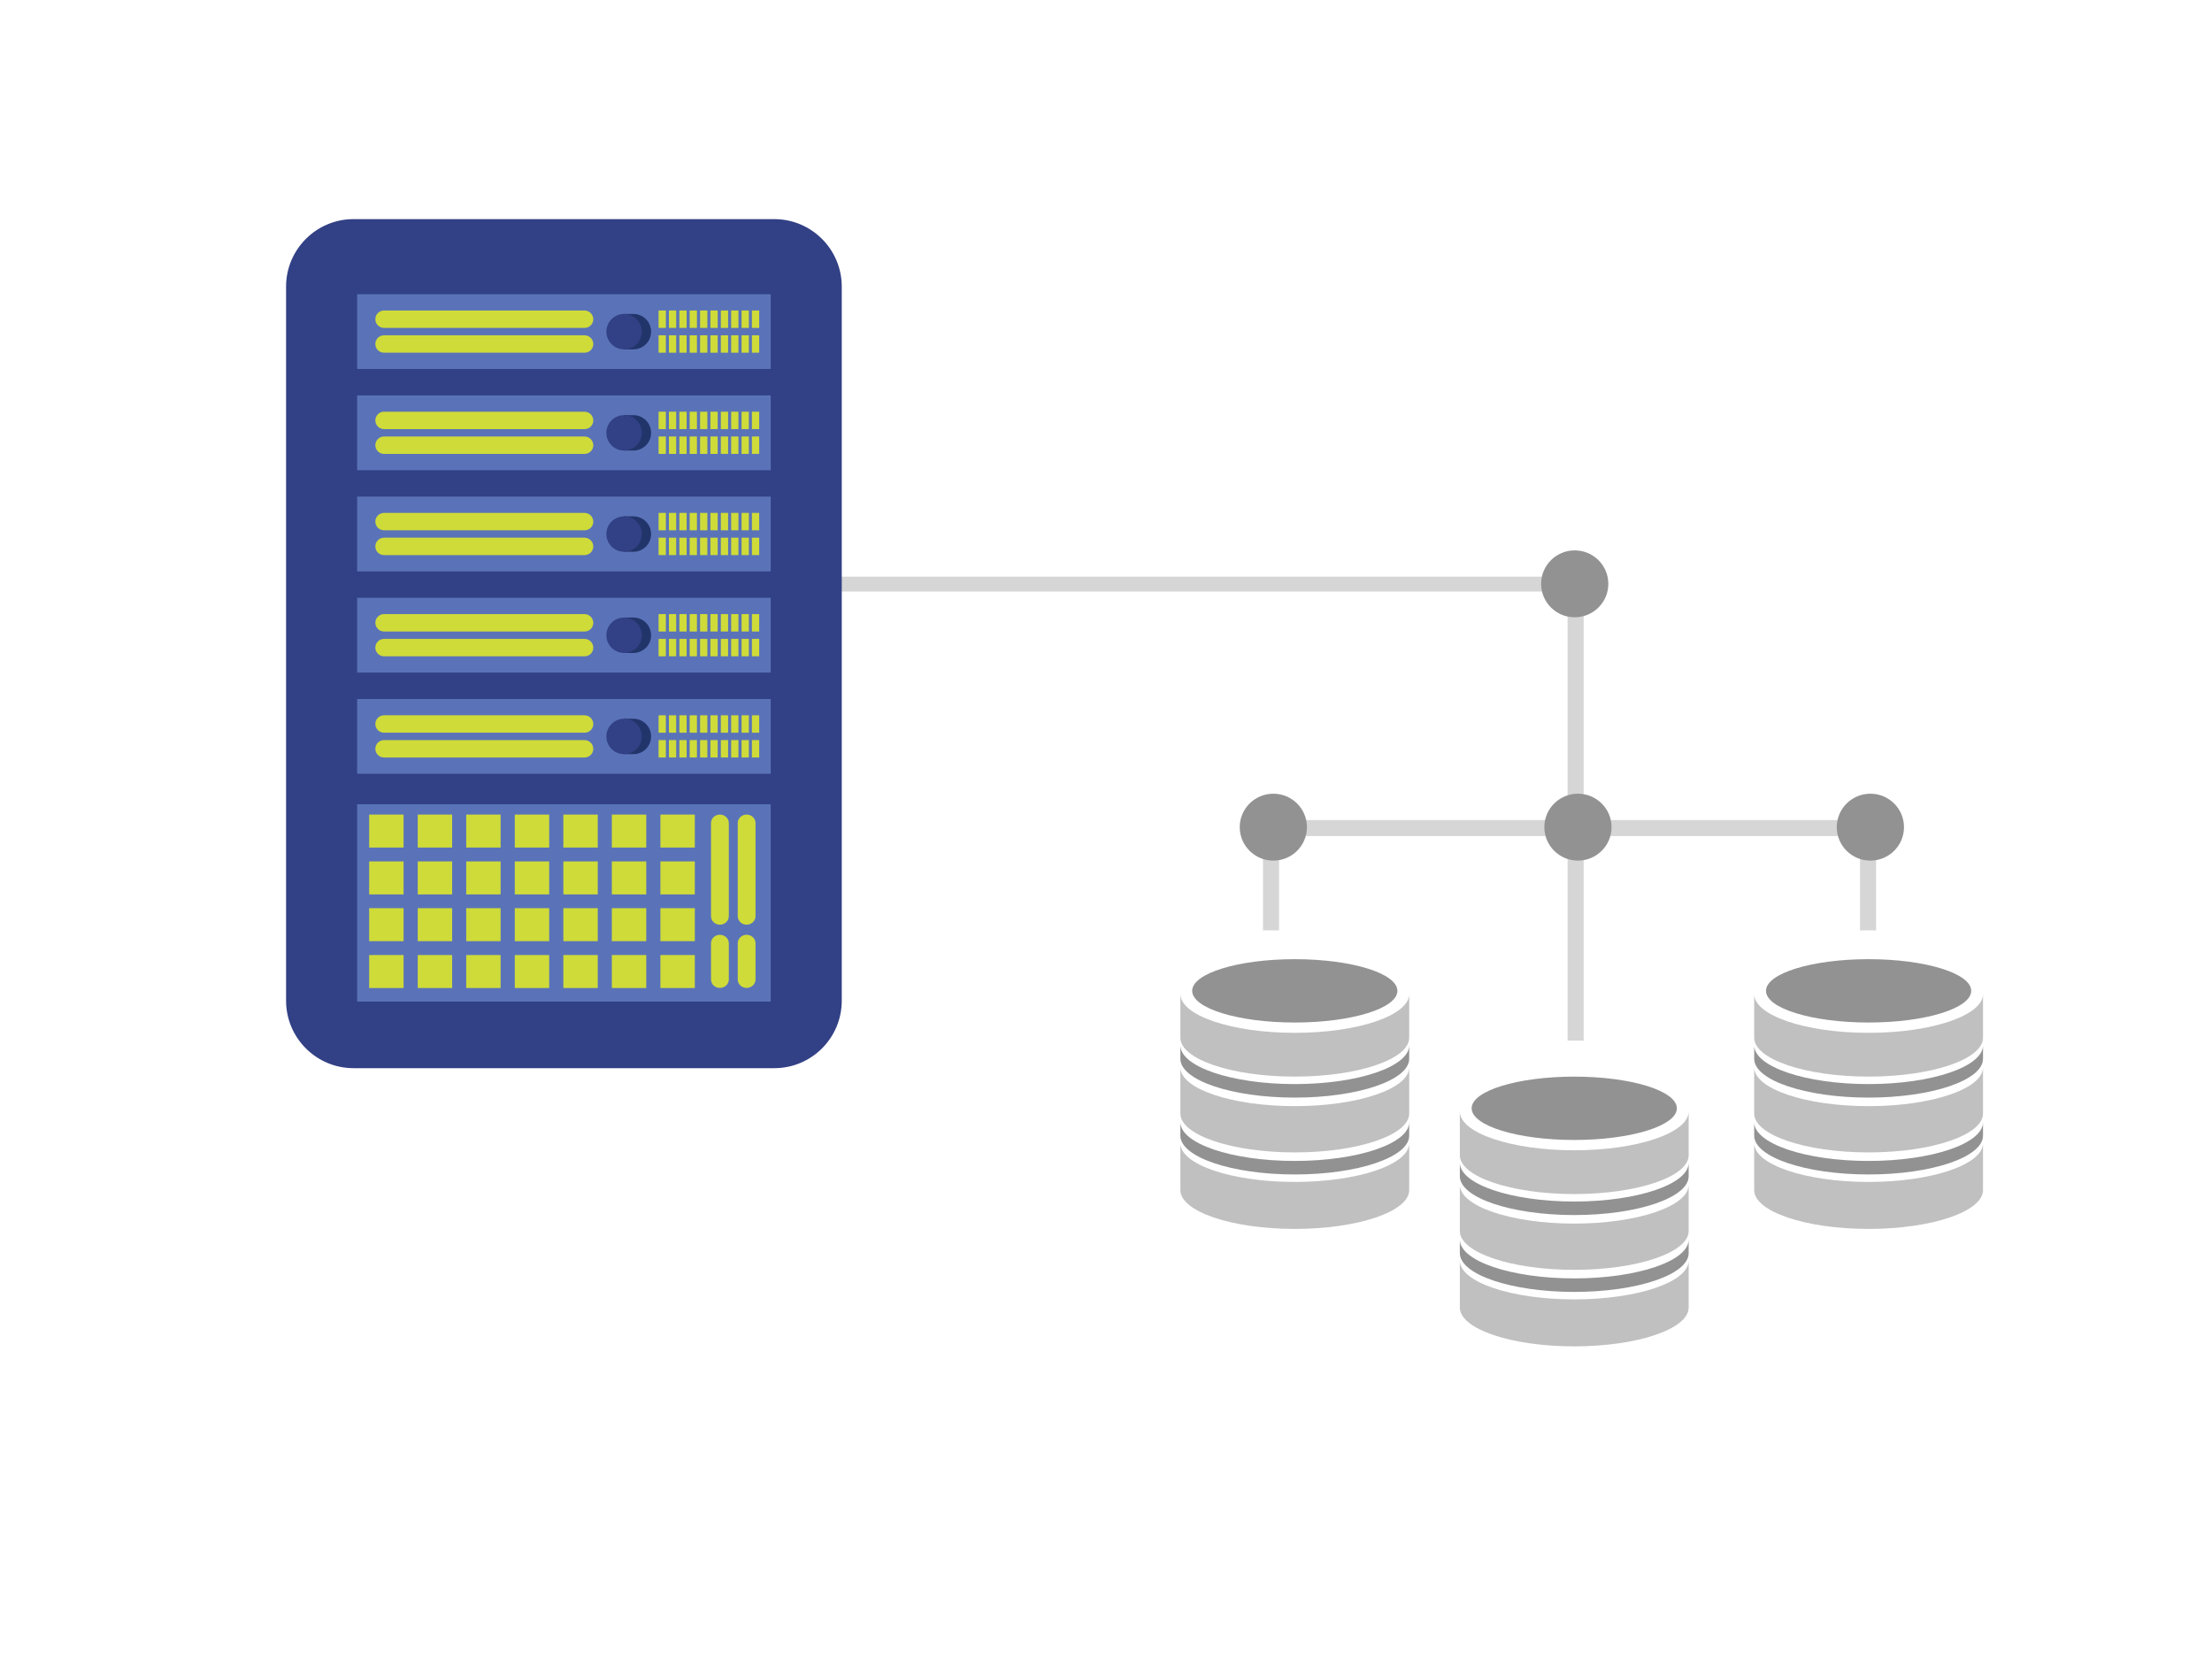 <?xml version="1.0" encoding="UTF-8" standalone="no"?>
<!DOCTYPE svg PUBLIC "-//W3C//DTD SVG 1.1//EN" "http://www.w3.org/Graphics/SVG/1.1/DTD/svg11.dtd">
<svg width="100%" height="100%" viewBox="0 0 800 600" version="1.1" xmlns="http://www.w3.org/2000/svg" xmlns:xlink="http://www.w3.org/1999/xlink" xml:space="preserve" xmlns:serif="http://www.serif.com/" style="fill-rule:evenodd;clip-rule:evenodd;stroke-linejoin:round;stroke-miterlimit:2;">
    <g transform="matrix(1.293,0,0,1.287,287.387,-293.769)">
        <ellipse cx="139.9" cy="506.7" rx="28.7" ry="8.9" style="fill:rgb(146,146,146);"/>
    </g>
    <g transform="matrix(1.293,0,0,1.287,287.387,-293.769)">
        <path d="M139.9,560.4C122.2,560.4 107.9,555.5 107.9,549.5L107.9,562.7C107.9,568.7 122.2,573.6 139.9,573.6C157.6,573.6 171.9,568.7 171.9,562.7L171.9,549.5C171.9,555.5 157.6,560.4 139.9,560.4Z" style="fill:rgb(192,192,192);fill-rule:nonzero;"/>
    </g>
    <g transform="matrix(1.293,0,0,1.287,287.387,-293.769)">
        <path d="M139.9,518.5C122.2,518.5 107.9,513.6 107.9,507.6L107.9,519.9C107.9,525.9 122.2,530.8 139.9,530.8C157.6,530.8 171.9,525.9 171.9,519.9L171.9,507.6C171.9,513.6 157.6,518.5 139.9,518.5Z" style="fill:rgb(192,192,192);fill-rule:nonzero;"/>
    </g>
    <g transform="matrix(1.293,0,0,1.287,287.387,-293.769)">
        <path d="M139.9,539.1C122.2,539.1 107.9,534.2 107.9,528.2L107.9,541.2C107.9,547.2 122.2,552.1 139.9,552.1C157.6,552.1 171.9,547.2 171.9,541.2L171.9,528.2C171.9,534.2 157.6,539.1 139.9,539.1Z" style="fill:rgb(192,192,192);fill-rule:nonzero;"/>
    </g>
    <g transform="matrix(1.293,0,0,1.287,287.387,-293.769)">
        <path d="M139.9,532.9C122.2,532.9 107.9,528 107.9,522L107.9,525.8C107.9,531.8 122.2,536.7 139.9,536.7C157.6,536.7 171.9,531.8 171.9,525.8L171.9,522C171.9,528 157.6,532.9 139.9,532.9Z" style="fill:rgb(146,146,146);fill-rule:nonzero;"/>
    </g>
    <g transform="matrix(1.293,0,0,1.287,287.387,-293.769)">
        <path d="M139.9,554.5C122.2,554.5 107.9,549.6 107.9,543.6L107.9,547.4C107.9,553.4 122.2,558.3 139.9,558.3C157.6,558.3 171.9,553.4 171.9,547.4L171.9,543.6C171.9,549.6 157.6,554.5 139.9,554.5Z" style="fill:rgb(146,146,146);fill-rule:nonzero;"/>
    </g>
    <g transform="matrix(1.293,0,0,1.287,388.459,-251.292)">
        <ellipse cx="139.9" cy="506.7" rx="28.7" ry="8.9" style="fill:rgb(146,146,146);"/>
    </g>
    <g transform="matrix(1.293,0,0,1.287,388.459,-251.292)">
        <path d="M139.9,560.4C122.2,560.4 107.9,555.5 107.9,549.5L107.9,562.7C107.9,568.7 122.2,573.6 139.9,573.6C157.6,573.6 171.9,568.7 171.9,562.7L171.9,549.5C171.9,555.5 157.6,560.4 139.9,560.4Z" style="fill:rgb(192,192,192);fill-rule:nonzero;"/>
    </g>
    <g transform="matrix(1.293,0,0,1.287,388.459,-251.292)">
        <path d="M139.9,518.5C122.2,518.5 107.9,513.6 107.9,507.6L107.9,519.9C107.9,525.9 122.2,530.8 139.9,530.8C157.6,530.8 171.9,525.9 171.9,519.9L171.9,507.6C171.9,513.6 157.6,518.5 139.9,518.5Z" style="fill:rgb(192,192,192);fill-rule:nonzero;"/>
    </g>
    <g transform="matrix(1.293,0,0,1.287,388.459,-251.292)">
        <path d="M139.9,539.1C122.2,539.1 107.9,534.2 107.9,528.2L107.9,541.2C107.9,547.2 122.2,552.1 139.9,552.1C157.6,552.1 171.9,547.2 171.9,541.2L171.9,528.2C171.9,534.2 157.6,539.1 139.9,539.1Z" style="fill:rgb(192,192,192);fill-rule:nonzero;"/>
    </g>
    <g transform="matrix(1.293,0,0,1.287,388.459,-251.292)">
        <path d="M139.9,532.9C122.2,532.9 107.9,528 107.9,522L107.9,525.8C107.9,531.8 122.2,536.7 139.9,536.7C157.6,536.7 171.9,531.8 171.9,525.8L171.9,522C171.9,528 157.6,532.9 139.9,532.9Z" style="fill:rgb(146,146,146);fill-rule:nonzero;"/>
    </g>
    <g transform="matrix(1.293,0,0,1.287,388.459,-251.292)">
        <path d="M139.9,554.5C122.2,554.5 107.9,549.6 107.9,543.6L107.9,547.4C107.9,553.4 122.2,558.3 139.9,558.3C157.6,558.3 171.9,553.4 171.9,547.4L171.9,543.6C171.9,549.6 157.6,554.5 139.9,554.5Z" style="fill:rgb(146,146,146);fill-rule:nonzero;"/>
    </g>
    <g transform="matrix(1.293,0,0,1.287,287.387,-293.769)">
        <ellipse cx="300.4" cy="506.7" rx="28.7" ry="8.9" style="fill:rgb(146,146,146);"/>
    </g>
    <g transform="matrix(1.293,0,0,1.287,287.387,-293.769)">
        <path d="M300.4,560.4C282.7,560.4 268.4,555.5 268.4,549.5L268.4,562.7C268.4,568.7 282.7,573.6 300.4,573.6C318.1,573.6 332.4,568.7 332.4,562.7L332.4,549.5C332.4,555.5 318.1,560.4 300.4,560.4Z" style="fill:rgb(192,192,192);fill-rule:nonzero;"/>
    </g>
    <g transform="matrix(1.293,0,0,1.287,287.387,-293.769)">
        <path d="M300.4,518.5C282.7,518.5 268.4,513.6 268.4,507.6L268.4,519.9C268.4,525.9 282.7,530.8 300.4,530.8C318.1,530.8 332.4,525.9 332.4,519.9L332.4,507.6C332.4,513.6 318.1,518.5 300.4,518.5Z" style="fill:rgb(192,192,192);fill-rule:nonzero;"/>
    </g>
    <g transform="matrix(1.293,0,0,1.287,287.387,-293.769)">
        <path d="M300.4,539.1C282.7,539.1 268.4,534.2 268.4,528.2L268.4,541.2C268.4,547.2 282.7,552.1 300.4,552.1C318.1,552.1 332.4,547.2 332.4,541.2L332.4,528.2C332.4,534.2 318.1,539.1 300.4,539.1Z" style="fill:rgb(192,192,192);fill-rule:nonzero;"/>
    </g>
    <g transform="matrix(1.293,0,0,1.287,287.387,-293.769)">
        <path d="M300.4,532.9C282.7,532.9 268.4,528 268.4,522L268.4,525.8C268.4,531.8 282.7,536.7 300.4,536.7C318.1,536.7 332.4,531.8 332.4,525.8L332.4,522C332.4,528 318.1,532.9 300.4,532.9Z" style="fill:rgb(146,146,146);fill-rule:nonzero;"/>
    </g>
    <g transform="matrix(1.293,0,0,1.287,287.387,-293.769)">
        <path d="M300.4,554.5C282.7,554.5 268.4,549.6 268.4,543.6L268.4,547.4C268.4,553.4 282.7,558.3 300.4,558.3C318.1,558.3 332.4,553.4 332.4,547.4L332.4,543.6C332.4,549.6 318.1,554.5 300.4,554.5Z" style="fill:rgb(146,146,146);fill-rule:nonzero;"/>
    </g>
    <g transform="matrix(1.293,0,0,1.287,287.387,-293.769)">
        <rect x="129.9" y="458.7" width="177.4" height="4.5" style="fill:rgb(214,214,214);"/>
    </g>
    <g transform="matrix(1.78,0,0,1.195,24.94,-339.595)">
        <rect x="129.9" y="458.7" width="177.4" height="4.5" style="fill:rgb(214,214,214);"/>
    </g>
    <g transform="matrix(1.293,0,0,1.287,287.387,-293.769)">
        <rect x="131" y="464.7" width="4.5" height="25" style="fill:rgb(214,214,214);"/>
    </g>
    <g transform="matrix(1.293,0,0,1.287,287.387,-293.769)">
        <circle cx="133.9" cy="460.7" r="9.4" style="fill:rgb(146,146,146);"/>
    </g>
    <g transform="matrix(1.293,0,0,1.287,287.387,-293.769)">
        <rect x="298" y="464.7" width="4.5" height="25" style="fill:rgb(214,214,214);"/>
    </g>
    <g transform="matrix(1.293,0,0,1.287,287.387,-293.769)">
        <circle cx="300.9" cy="460.7" r="9.4" style="fill:rgb(146,146,146);"/>
    </g>
    <g transform="matrix(1.293,0,0,1.629,287.387,-471.873)">
        <rect x="216.2" y="422.9" width="4.5" height="97.8" style="fill:rgb(214,214,214);"/>
    </g>
    <g transform="matrix(1.293,0,0,1.287,287.387,-293.769)">
        <circle cx="219.1" cy="460.7" r="9.4" style="fill:rgb(146,146,146);"/>
    </g>
    <g transform="matrix(0.366,0,0,0.366,-82.245,-36.446)">
        <path d="M989.8,1155.1L574.1,1155.1C537.3,1155.1 507.4,1125.2 507.4,1088.4L507.4,382.8C507.4,346 537.3,316.1 574.1,316.1L989.8,316.1C1026.6,316.1 1056.5,346 1056.5,382.8L1056.5,1088.4C1056.5,1125.3 1026.6,1155.1 989.8,1155.1Z" style="fill:rgb(50,64,133);fill-rule:nonzero;"/>
        <g>
            <rect x="577.6" y="390.3" width="408.7" height="73.9" style="fill:rgb(90,115,184);"/>
            <g>
                <path d="M802.3,406.4L604.2,406.4C599.5,406.4 595.6,410.2 595.6,415C595.6,419.7 599.4,423.6 604.2,423.6L802.4,423.6C807.1,423.6 811,419.8 811,415C810.9,410.3 807.1,406.4 802.3,406.4Z" style="fill:rgb(207,219,57);fill-rule:nonzero;"/>
                <path d="M802.3,430.9L604.2,430.9C599.5,430.9 595.6,434.7 595.6,439.5C595.6,444.2 599.4,448.1 604.2,448.1L802.4,448.1C807.1,448.1 811,444.3 811,439.5C810.9,434.8 807.1,430.9 802.3,430.9Z" style="fill:rgb(207,219,57);fill-rule:nonzero;"/>
            </g>
            <g>
                <path d="M850.6,409.8L841.4,409.8L841.4,412.4C836.4,415.5 833.1,421 833.1,427.3C833.1,433.6 836.4,439.1 841.4,442.2L841.4,444.8L850.6,444.8C860.3,444.8 868.1,437 868.1,427.3C868.1,417.6 860.3,409.8 850.6,409.8Z" style="fill:rgb(34,53,107);fill-rule:nonzero;"/>
                <circle cx="841.4" cy="427.3" r="17.5" style="fill:rgb(50,64,133);"/>
            </g>
            <g>
                <rect x="875.5" y="406.4" width="7.2" height="17.2" style="fill:rgb(207,219,57);"/>
                <rect x="885.7" y="406.4" width="7.2" height="17.2" style="fill:rgb(207,219,57);"/>
                <rect x="896" y="406.4" width="7.2" height="17.2" style="fill:rgb(207,219,57);"/>
                <rect x="906.2" y="406.4" width="7.2" height="17.2" style="fill:rgb(207,219,57);"/>
                <rect x="916.5" y="406.4" width="7.2" height="17.2" style="fill:rgb(207,219,57);"/>
                <rect x="926.7" y="406.4" width="7.2" height="17.2" style="fill:rgb(207,219,57);"/>
                <rect x="937" y="406.4" width="7.2" height="17.2" style="fill:rgb(207,219,57);"/>
                <rect x="947.2" y="406.4" width="7.2" height="17.2" style="fill:rgb(207,219,57);"/>
                <rect x="957.5" y="406.4" width="7.2" height="17.2" style="fill:rgb(207,219,57);"/>
                <rect x="967.7" y="406.4" width="7.2" height="17.2" style="fill:rgb(207,219,57);"/>
                <rect x="875.5" y="430.9" width="7.2" height="17.2" style="fill:rgb(207,219,57);"/>
                <rect x="885.7" y="430.9" width="7.2" height="17.2" style="fill:rgb(207,219,57);"/>
                <rect x="896" y="430.9" width="7.2" height="17.2" style="fill:rgb(207,219,57);"/>
                <rect x="906.2" y="430.9" width="7.2" height="17.2" style="fill:rgb(207,219,57);"/>
                <rect x="916.5" y="430.9" width="7.2" height="17.2" style="fill:rgb(207,219,57);"/>
                <rect x="926.7" y="430.9" width="7.2" height="17.2" style="fill:rgb(207,219,57);"/>
                <rect x="937" y="430.9" width="7.2" height="17.2" style="fill:rgb(207,219,57);"/>
                <rect x="947.2" y="430.9" width="7.2" height="17.2" style="fill:rgb(207,219,57);"/>
                <rect x="957.5" y="430.9" width="7.2" height="17.2" style="fill:rgb(207,219,57);"/>
                <rect x="967.7" y="430.9" width="7.2" height="17.2" style="fill:rgb(207,219,57);"/>
            </g>
        </g>
        <g>
            <rect x="577.6" y="490.3" width="408.7" height="73.9" style="fill:rgb(90,115,184);"/>
            <g>
                <path d="M802.3,506.4L604.2,506.4C599.5,506.4 595.6,510.2 595.6,515C595.6,519.7 599.4,523.6 604.2,523.6L802.4,523.6C807.1,523.6 811,519.8 811,515C810.9,510.3 807.1,506.4 802.3,506.4Z" style="fill:rgb(207,219,57);fill-rule:nonzero;"/>
                <path d="M802.3,530.9L604.2,530.9C599.5,530.9 595.6,534.7 595.6,539.5C595.6,544.2 599.4,548.1 604.2,548.1L802.4,548.1C807.1,548.1 811,544.3 811,539.5C810.9,534.8 807.1,530.9 802.3,530.9Z" style="fill:rgb(207,219,57);fill-rule:nonzero;"/>
            </g>
            <g>
                <path d="M850.6,509.8L841.4,509.8L841.4,512.4C836.4,515.5 833.1,521 833.1,527.3C833.1,533.6 836.4,539.1 841.4,542.2L841.4,544.8L850.6,544.8C860.3,544.8 868.1,537 868.1,527.3C868.1,517.6 860.3,509.8 850.6,509.8Z" style="fill:rgb(34,53,107);fill-rule:nonzero;"/>
                <circle cx="841.4" cy="527.3" r="17.5" style="fill:rgb(50,64,133);"/>
            </g>
            <g>
                <rect x="875.5" y="506.4" width="7.2" height="17.2" style="fill:rgb(207,219,57);"/>
                <rect x="885.7" y="506.4" width="7.2" height="17.2" style="fill:rgb(207,219,57);"/>
                <rect x="896" y="506.4" width="7.2" height="17.2" style="fill:rgb(207,219,57);"/>
                <rect x="906.2" y="506.4" width="7.2" height="17.2" style="fill:rgb(207,219,57);"/>
                <rect x="916.5" y="506.4" width="7.2" height="17.2" style="fill:rgb(207,219,57);"/>
                <rect x="926.7" y="506.4" width="7.2" height="17.2" style="fill:rgb(207,219,57);"/>
                <rect x="937" y="506.4" width="7.2" height="17.2" style="fill:rgb(207,219,57);"/>
                <rect x="947.2" y="506.4" width="7.2" height="17.2" style="fill:rgb(207,219,57);"/>
                <rect x="957.5" y="506.4" width="7.2" height="17.2" style="fill:rgb(207,219,57);"/>
                <rect x="967.7" y="506.4" width="7.2" height="17.2" style="fill:rgb(207,219,57);"/>
                <rect x="875.5" y="530.9" width="7.2" height="17.2" style="fill:rgb(207,219,57);"/>
                <rect x="885.7" y="530.9" width="7.2" height="17.2" style="fill:rgb(207,219,57);"/>
                <rect x="896" y="530.9" width="7.2" height="17.2" style="fill:rgb(207,219,57);"/>
                <rect x="906.2" y="530.9" width="7.2" height="17.2" style="fill:rgb(207,219,57);"/>
                <rect x="916.5" y="530.9" width="7.2" height="17.2" style="fill:rgb(207,219,57);"/>
                <rect x="926.7" y="530.9" width="7.2" height="17.2" style="fill:rgb(207,219,57);"/>
                <rect x="937" y="530.9" width="7.2" height="17.2" style="fill:rgb(207,219,57);"/>
                <rect x="947.2" y="530.9" width="7.2" height="17.2" style="fill:rgb(207,219,57);"/>
                <rect x="957.5" y="530.9" width="7.2" height="17.2" style="fill:rgb(207,219,57);"/>
                <rect x="967.7" y="530.9" width="7.2" height="17.2" style="fill:rgb(207,219,57);"/>
            </g>
        </g>
        <g>
            <rect x="577.6" y="590.3" width="408.7" height="73.9" style="fill:rgb(90,115,184);"/>
            <g>
                <path d="M802.3,606.4L604.2,606.4C599.5,606.4 595.6,610.2 595.6,615C595.6,619.7 599.4,623.6 604.2,623.6L802.4,623.6C807.1,623.6 811,619.8 811,615C810.9,610.3 807.1,606.4 802.3,606.4Z" style="fill:rgb(207,219,57);fill-rule:nonzero;"/>
                <path d="M802.3,630.9L604.2,630.9C599.5,630.9 595.6,634.7 595.6,639.5C595.6,644.2 599.4,648.1 604.2,648.1L802.4,648.1C807.1,648.1 811,644.3 811,639.5C810.9,634.8 807.1,630.9 802.3,630.9Z" style="fill:rgb(207,219,57);fill-rule:nonzero;"/>
            </g>
            <g>
                <path d="M850.6,609.8L841.4,609.8L841.4,612.4C836.4,615.5 833.1,621 833.1,627.3C833.1,633.6 836.4,639.1 841.4,642.2L841.4,644.8L850.6,644.8C860.3,644.8 868.1,637 868.1,627.3C868.1,617.6 860.3,609.8 850.6,609.8Z" style="fill:rgb(34,53,107);fill-rule:nonzero;"/>
                <circle cx="841.4" cy="627.3" r="17.5" style="fill:rgb(50,64,133);"/>
            </g>
            <g>
                <rect x="875.5" y="606.4" width="7.2" height="17.2" style="fill:rgb(207,219,57);"/>
                <rect x="885.7" y="606.4" width="7.2" height="17.2" style="fill:rgb(207,219,57);"/>
                <rect x="896" y="606.4" width="7.2" height="17.2" style="fill:rgb(207,219,57);"/>
                <rect x="906.2" y="606.4" width="7.2" height="17.2" style="fill:rgb(207,219,57);"/>
                <rect x="916.5" y="606.4" width="7.2" height="17.2" style="fill:rgb(207,219,57);"/>
                <rect x="926.7" y="606.4" width="7.2" height="17.2" style="fill:rgb(207,219,57);"/>
                <rect x="937" y="606.4" width="7.2" height="17.2" style="fill:rgb(207,219,57);"/>
                <rect x="947.2" y="606.4" width="7.2" height="17.2" style="fill:rgb(207,219,57);"/>
                <rect x="957.5" y="606.4" width="7.2" height="17.2" style="fill:rgb(207,219,57);"/>
                <rect x="967.7" y="606.4" width="7.2" height="17.2" style="fill:rgb(207,219,57);"/>
                <rect x="875.5" y="630.9" width="7.2" height="17.2" style="fill:rgb(207,219,57);"/>
                <rect x="885.7" y="630.9" width="7.2" height="17.2" style="fill:rgb(207,219,57);"/>
                <rect x="896" y="630.9" width="7.2" height="17.2" style="fill:rgb(207,219,57);"/>
                <rect x="906.2" y="630.9" width="7.2" height="17.2" style="fill:rgb(207,219,57);"/>
                <rect x="916.5" y="630.9" width="7.2" height="17.2" style="fill:rgb(207,219,57);"/>
                <rect x="926.7" y="630.9" width="7.2" height="17.2" style="fill:rgb(207,219,57);"/>
                <rect x="937" y="630.9" width="7.2" height="17.2" style="fill:rgb(207,219,57);"/>
                <rect x="947.2" y="630.9" width="7.2" height="17.2" style="fill:rgb(207,219,57);"/>
                <rect x="957.5" y="630.9" width="7.2" height="17.2" style="fill:rgb(207,219,57);"/>
                <rect x="967.7" y="630.9" width="7.2" height="17.2" style="fill:rgb(207,219,57);"/>
            </g>
        </g>
        <g>
            <rect x="577.6" y="690.3" width="408.7" height="73.9" style="fill:rgb(90,115,184);"/>
            <g>
                <path d="M802.3,706.4L604.2,706.4C599.5,706.4 595.6,710.2 595.6,715C595.6,719.7 599.4,723.6 604.2,723.6L802.4,723.6C807.1,723.6 811,719.8 811,715C810.9,710.3 807.1,706.4 802.3,706.4Z" style="fill:rgb(207,219,57);fill-rule:nonzero;"/>
                <path d="M802.3,730.9L604.2,730.9C599.5,730.9 595.6,734.7 595.6,739.5C595.6,744.2 599.4,748.1 604.2,748.1L802.4,748.1C807.1,748.1 811,744.3 811,739.5C810.9,734.8 807.1,730.9 802.3,730.9Z" style="fill:rgb(207,219,57);fill-rule:nonzero;"/>
            </g>
            <g>
                <path d="M850.6,709.8L841.4,709.8L841.4,712.4C836.4,715.5 833.1,721 833.1,727.3C833.1,733.6 836.4,739.1 841.4,742.2L841.4,744.8L850.6,744.8C860.3,744.8 868.1,737 868.1,727.3C868.1,717.6 860.3,709.8 850.6,709.8Z" style="fill:rgb(34,53,107);fill-rule:nonzero;"/>
                <circle cx="841.4" cy="727.3" r="17.5" style="fill:rgb(50,64,133);"/>
            </g>
            <g>
                <rect x="875.5" y="706.4" width="7.2" height="17.2" style="fill:rgb(207,219,57);"/>
                <rect x="885.7" y="706.4" width="7.2" height="17.2" style="fill:rgb(207,219,57);"/>
                <rect x="896" y="706.4" width="7.2" height="17.2" style="fill:rgb(207,219,57);"/>
                <rect x="906.2" y="706.4" width="7.2" height="17.2" style="fill:rgb(207,219,57);"/>
                <rect x="916.5" y="706.4" width="7.2" height="17.2" style="fill:rgb(207,219,57);"/>
                <rect x="926.7" y="706.4" width="7.2" height="17.2" style="fill:rgb(207,219,57);"/>
                <rect x="937" y="706.4" width="7.2" height="17.2" style="fill:rgb(207,219,57);"/>
                <rect x="947.2" y="706.4" width="7.2" height="17.2" style="fill:rgb(207,219,57);"/>
                <rect x="957.5" y="706.4" width="7.2" height="17.2" style="fill:rgb(207,219,57);"/>
                <rect x="967.7" y="706.4" width="7.2" height="17.2" style="fill:rgb(207,219,57);"/>
                <rect x="875.5" y="730.9" width="7.2" height="17.2" style="fill:rgb(207,219,57);"/>
                <rect x="885.7" y="730.9" width="7.2" height="17.2" style="fill:rgb(207,219,57);"/>
                <rect x="896" y="730.9" width="7.2" height="17.2" style="fill:rgb(207,219,57);"/>
                <rect x="906.2" y="730.9" width="7.2" height="17.2" style="fill:rgb(207,219,57);"/>
                <rect x="916.5" y="730.9" width="7.2" height="17.2" style="fill:rgb(207,219,57);"/>
                <rect x="926.7" y="730.9" width="7.2" height="17.2" style="fill:rgb(207,219,57);"/>
                <rect x="937" y="730.9" width="7.2" height="17.2" style="fill:rgb(207,219,57);"/>
                <rect x="947.2" y="730.9" width="7.2" height="17.2" style="fill:rgb(207,219,57);"/>
                <rect x="957.5" y="730.9" width="7.2" height="17.2" style="fill:rgb(207,219,57);"/>
                <rect x="967.7" y="730.9" width="7.2" height="17.2" style="fill:rgb(207,219,57);"/>
            </g>
        </g>
        <g>
            <rect x="577.6" y="790.3" width="408.7" height="73.9" style="fill:rgb(90,115,184);"/>
            <g>
                <path d="M802.3,806.4L604.2,806.4C599.5,806.4 595.6,810.2 595.6,815C595.6,819.7 599.4,823.6 604.2,823.6L802.4,823.6C807.1,823.6 811,819.8 811,815C810.9,810.3 807.1,806.4 802.3,806.4Z" style="fill:rgb(207,219,57);fill-rule:nonzero;"/>
                <path d="M802.3,830.9L604.2,830.9C599.5,830.9 595.6,834.7 595.6,839.5C595.6,844.2 599.4,848.1 604.2,848.1L802.4,848.1C807.1,848.1 811,844.3 811,839.5C810.9,834.8 807.1,830.9 802.3,830.9Z" style="fill:rgb(207,219,57);fill-rule:nonzero;"/>
            </g>
            <g>
                <path d="M850.6,809.8L841.4,809.8L841.4,812.4C836.4,815.5 833.1,821 833.1,827.3C833.1,833.6 836.4,839.1 841.4,842.2L841.4,844.8L850.6,844.8C860.3,844.8 868.1,837 868.1,827.3C868.1,817.6 860.3,809.8 850.6,809.8Z" style="fill:rgb(34,53,107);fill-rule:nonzero;"/>
                <circle cx="841.4" cy="827.3" r="17.5" style="fill:rgb(50,64,133);"/>
            </g>
            <g>
                <rect x="875.5" y="806.4" width="7.2" height="17.2" style="fill:rgb(207,219,57);"/>
                <rect x="885.7" y="806.4" width="7.2" height="17.2" style="fill:rgb(207,219,57);"/>
                <rect x="896" y="806.4" width="7.2" height="17.2" style="fill:rgb(207,219,57);"/>
                <rect x="906.2" y="806.4" width="7.2" height="17.2" style="fill:rgb(207,219,57);"/>
                <rect x="916.5" y="806.4" width="7.2" height="17.2" style="fill:rgb(207,219,57);"/>
                <rect x="926.7" y="806.4" width="7.2" height="17.2" style="fill:rgb(207,219,57);"/>
                <rect x="937" y="806.4" width="7.2" height="17.2" style="fill:rgb(207,219,57);"/>
                <rect x="947.2" y="806.4" width="7.2" height="17.2" style="fill:rgb(207,219,57);"/>
                <rect x="957.5" y="806.4" width="7.2" height="17.2" style="fill:rgb(207,219,57);"/>
                <rect x="967.7" y="806.4" width="7.2" height="17.2" style="fill:rgb(207,219,57);"/>
                <rect x="875.5" y="830.9" width="7.2" height="17.2" style="fill:rgb(207,219,57);"/>
                <rect x="885.7" y="830.9" width="7.2" height="17.2" style="fill:rgb(207,219,57);"/>
                <rect x="896" y="830.9" width="7.2" height="17.2" style="fill:rgb(207,219,57);"/>
                <rect x="906.2" y="830.9" width="7.2" height="17.2" style="fill:rgb(207,219,57);"/>
                <rect x="916.5" y="830.9" width="7.2" height="17.2" style="fill:rgb(207,219,57);"/>
                <rect x="926.7" y="830.9" width="7.2" height="17.2" style="fill:rgb(207,219,57);"/>
                <rect x="937" y="830.9" width="7.2" height="17.2" style="fill:rgb(207,219,57);"/>
                <rect x="947.2" y="830.9" width="7.2" height="17.2" style="fill:rgb(207,219,57);"/>
                <rect x="957.5" y="830.9" width="7.2" height="17.2" style="fill:rgb(207,219,57);"/>
                <rect x="967.7" y="830.9" width="7.2" height="17.2" style="fill:rgb(207,219,57);"/>
            </g>
        </g>
        <rect x="577.6" y="894.3" width="408.7" height="195" style="fill:rgb(90,115,184);"/>
        <g>
            <rect x="589.5" y="904.5" width="34" height="32.6" style="fill:rgb(207,219,57);"/>
            <rect x="589.5" y="950.8" width="34" height="32.6" style="fill:rgb(207,219,57);"/>
            <rect x="589.5" y="997" width="34" height="32.6" style="fill:rgb(207,219,57);"/>
            <rect x="589.5" y="1043.3" width="34" height="32.6" style="fill:rgb(207,219,57);"/>
            <rect x="637.5" y="904.5" width="34" height="32.6" style="fill:rgb(207,219,57);"/>
            <rect x="637.5" y="950.8" width="34" height="32.6" style="fill:rgb(207,219,57);"/>
            <rect x="637.5" y="997" width="34" height="32.6" style="fill:rgb(207,219,57);"/>
            <rect x="637.5" y="1043.3" width="34" height="32.6" style="fill:rgb(207,219,57);"/>
            <rect x="685.4" y="904.5" width="34" height="32.6" style="fill:rgb(207,219,57);"/>
            <rect x="685.4" y="950.8" width="34" height="32.6" style="fill:rgb(207,219,57);"/>
            <rect x="685.4" y="997" width="34" height="32.6" style="fill:rgb(207,219,57);"/>
            <rect x="685.4" y="1043.3" width="34" height="32.6" style="fill:rgb(207,219,57);"/>
            <rect x="733.4" y="904.5" width="34" height="32.6" style="fill:rgb(207,219,57);"/>
            <rect x="733.4" y="950.8" width="34" height="32.6" style="fill:rgb(207,219,57);"/>
            <rect x="733.4" y="997" width="34" height="32.6" style="fill:rgb(207,219,57);"/>
            <rect x="733.4" y="1043.3" width="34" height="32.6" style="fill:rgb(207,219,57);"/>
            <rect x="781.4" y="904.5" width="34" height="32.6" style="fill:rgb(207,219,57);"/>
            <rect x="781.4" y="950.8" width="34" height="32.6" style="fill:rgb(207,219,57);"/>
            <rect x="781.4" y="997" width="34" height="32.6" style="fill:rgb(207,219,57);"/>
            <rect x="781.4" y="1043.3" width="34" height="32.6" style="fill:rgb(207,219,57);"/>
            <rect x="829.3" y="904.5" width="34" height="32.6" style="fill:rgb(207,219,57);"/>
            <rect x="829.3" y="950.8" width="34" height="32.6" style="fill:rgb(207,219,57);"/>
            <rect x="829.3" y="997" width="34" height="32.6" style="fill:rgb(207,219,57);"/>
            <rect x="829.3" y="1043.3" width="34" height="32.6" style="fill:rgb(207,219,57);"/>
            <rect x="877.3" y="904.5" width="34" height="32.6" style="fill:rgb(207,219,57);"/>
            <rect x="877.3" y="950.8" width="34" height="32.6" style="fill:rgb(207,219,57);"/>
            <rect x="877.3" y="997" width="34" height="32.6" style="fill:rgb(207,219,57);"/>
            <rect x="877.3" y="1043.3" width="34" height="32.6" style="fill:rgb(207,219,57);"/>
            <g>
                <path d="M936.1,904.5C931.2,904.5 927.3,908.3 927.3,912.9L927.3,1004.9C927.3,1009.6 931.2,1013.3 936.1,1013.3C941,1013.3 944.9,1009.5 944.9,1004.9L944.9,912.9C944.9,908.3 941,904.5 936.1,904.5Z" style="fill:rgb(207,219,57);fill-rule:nonzero;"/>
                <path d="M962.5,904.5C957.6,904.5 953.7,908.3 953.7,912.9L953.7,1004.9C953.7,1009.6 957.6,1013.3 962.5,1013.3C967.4,1013.3 971.3,1009.5 971.3,1004.9L971.3,912.9C971.3,908.3 967.4,904.5 962.5,904.5Z" style="fill:rgb(207,219,57);fill-rule:nonzero;"/>
            </g>
            <g>
                <path d="M936.1,1023.3C931.2,1023.3 927.3,1027.1 927.3,1031.7L927.3,1067.4C927.3,1072.1 931.2,1075.8 936.1,1075.8C941,1075.8 944.9,1072 944.9,1067.4L944.9,1031.7C944.9,1027.1 941,1023.3 936.1,1023.3Z" style="fill:rgb(207,219,57);fill-rule:nonzero;"/>
                <path d="M962.5,1023.3C957.6,1023.3 953.7,1027.1 953.7,1031.7L953.7,1067.4C953.7,1072.1 957.6,1075.8 962.5,1075.8C967.4,1075.8 971.3,1072 971.3,1067.4L971.3,1031.7C971.3,1027.1 967.4,1023.3 962.5,1023.3Z" style="fill:rgb(207,219,57);fill-rule:nonzero;"/>
            </g>
        </g>
    </g>
    <g transform="matrix(1.293,0,0,1.287,396.387,-381.769)">
        <circle cx="133.9" cy="460.7" r="9.4" style="fill:rgb(146,146,146);"/>
    </g>
</svg>
